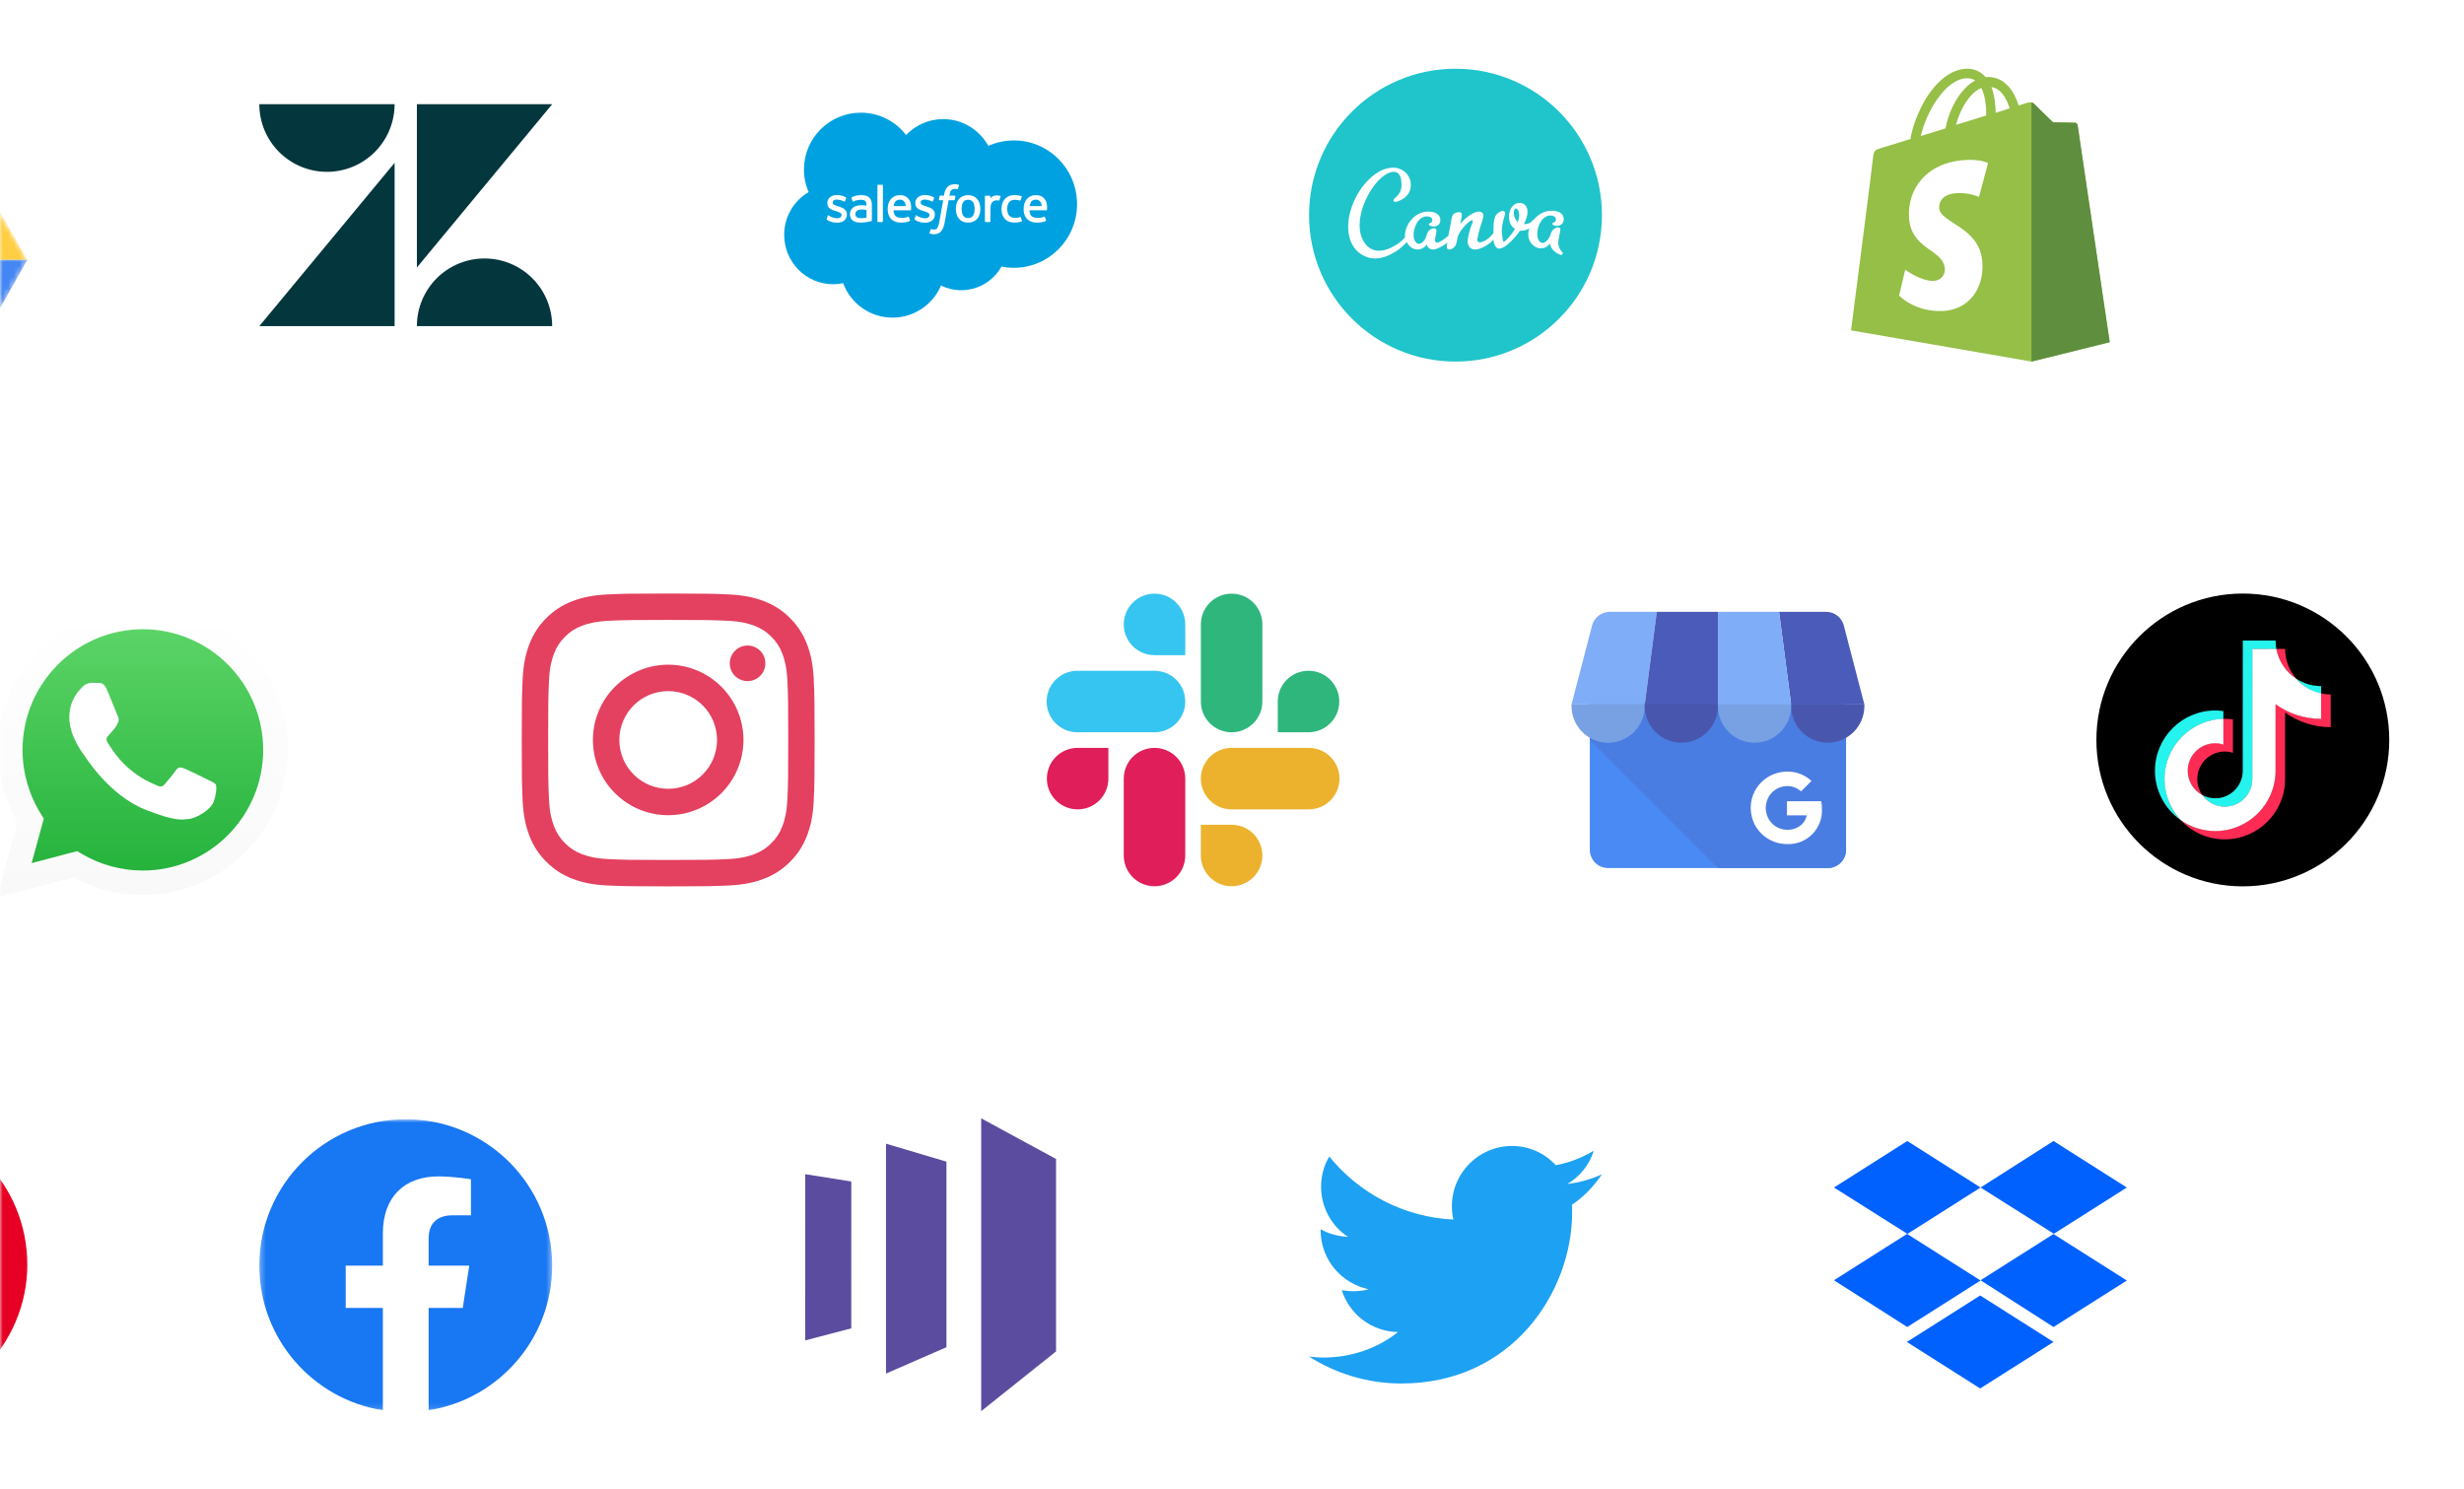 <svg width="440" height="266" viewBox="0 0 440 266" fill="none" xmlns="http://www.w3.org/2000/svg">
<mask id="mask0_3269_13953" style="mask-type:alpha" maskUnits="userSpaceOnUse" x="0" y="0" width="440" height="266">
<rect width="440" height="265.18" fill="#C4C4C4"/>
</mask>
<g mask="url(#mask0_3269_13953)">
<rect x="-60.136" y="-0.437" width="77.728" height="77.728" rx="8.477" fill="white"/>
<mask id="mask1_3269_13953" style="mask-type:alpha" maskUnits="userSpaceOnUse" x="-48" y="15" width="53" height="47">
<path d="M-12.74 15.684H-29.805L-47.421 46.387L-39.093 61.17H-3.451L4.876 46.387L-12.74 15.684ZM-30.529 46.387L-21.272 30.41L-12.015 46.387H-30.529Z" fill="white"/>
</mask>
<g mask="url(#mask1_3269_13953)">
<path d="M-39.091 46.388V61.171H-3.449L4.879 46.388H-39.091Z" fill="#4285F4"/>
<path d="M-30.694 46.672H4.391L4.877 46.388H-30.529L-30.694 46.672Z" fill="white" fill-opacity="0.2"/>
<path d="M4.393 46.672L-3.614 60.886H-38.926L-39.091 61.171H-3.449L4.879 46.388L4.393 46.672Z" fill="#1A237E" fill-opacity="0.2"/>
</g>
<mask id="mask2_3269_13953" style="mask-type:alpha" maskUnits="userSpaceOnUse" x="-48" y="15" width="53" height="47">
<path d="M-12.74 15.684H-29.805L-47.421 46.387L-39.093 61.17H-3.451L4.876 46.387L-12.74 15.684ZM-30.529 46.387L-21.272 30.41L-12.015 46.387H-30.529Z" fill="white"/>
</mask>
<g mask="url(#mask2_3269_13953)">
<path d="M-12.741 15.684H-29.806L-12.016 46.387H4.875L-12.741 15.684Z" fill="#FFCD40"/>
<path d="M-12.741 15.684H-29.806L-29.314 15.968H-12.906L4.548 46.387H4.875L-12.741 15.684Z" fill="white" fill-opacity="0.2"/>
</g>
<path d="M-12.74 15.684H-29.805L-47.421 46.387L-39.093 61.17H-3.451L4.876 46.387L-12.74 15.684ZM-30.529 46.387L-21.272 30.41L-12.015 46.387H-30.529Z" fill="url(#paint0_radial_3269_13953)"/>
<rect x="33.592" y="-0.437" width="77.728" height="77.728" rx="8.477" fill="white"/>
<path d="M70.465 29.079V58.245H46.307L70.465 29.079Z" fill="#03363D"/>
<path d="M70.465 18.61C70.465 21.813 69.192 24.886 66.927 27.151C64.662 29.416 61.589 30.689 58.386 30.689C55.182 30.689 52.11 29.416 49.845 27.151C47.58 24.886 46.307 21.813 46.307 18.61H70.465Z" fill="#03363D"/>
<path d="M74.444 47.776V18.61H98.605L74.444 47.776Z" fill="#03363D"/>
<path d="M89.082 54.786C88.941 54.779 88.803 54.825 88.695 54.915C88.587 55.005 88.517 55.133 88.5 55.272H89.624C89.616 55.136 89.555 55.009 89.453 54.917C89.351 54.827 89.218 54.779 89.082 54.786Z" fill="#03363D"/>
<path d="M86.523 46.163C83.319 46.164 80.247 47.437 77.982 49.703C75.717 51.968 74.444 55.041 74.444 58.244H98.602C98.602 56.658 98.29 55.087 97.683 53.621C97.076 52.156 96.187 50.824 95.065 49.702C93.943 48.58 92.612 47.69 91.146 47.083C89.68 46.476 88.109 46.163 86.523 46.163Z" fill="#03363D"/>
<rect x="127.32" y="-0.437" width="77.728" height="77.728" rx="8.477" fill="white"/>
<path fill-rule="evenodd" clip-rule="evenodd" d="M161.798 24.117C163.484 22.36 165.833 21.27 168.43 21.27C171.882 21.27 174.894 23.195 176.498 26.053C177.933 25.412 179.487 25.081 181.059 25.083C187.285 25.083 192.332 30.175 192.332 36.457C192.332 42.739 187.285 47.83 181.059 47.83C180.298 47.83 179.555 47.754 178.837 47.609C177.425 50.128 174.733 51.83 171.643 51.83C170.35 51.83 169.127 51.532 168.038 51C166.606 54.369 163.27 56.73 159.382 56.73C155.334 56.73 151.883 54.167 150.559 50.575C149.969 50.7 149.367 50.762 148.764 50.762C143.943 50.763 140.035 46.814 140.035 41.943C140.032 40.399 140.433 38.881 141.198 37.541C141.964 36.2 143.068 35.084 144.4 34.303C143.847 33.03 143.563 31.657 143.565 30.269C143.565 24.666 148.112 20.125 153.722 20.125C155.285 20.123 156.827 20.482 158.228 21.175C159.629 21.867 160.851 22.874 161.798 24.117Z" fill="#00A1E0"/>
<path fill-rule="evenodd" clip-rule="evenodd" d="M147.61 39.108L147.822 38.521C147.855 38.42 147.932 38.453 147.962 38.472C148.021 38.507 148.064 38.538 148.14 38.583C148.763 38.977 149.341 38.981 149.521 38.981C149.988 38.981 150.277 38.734 150.277 38.401V38.383C150.277 38.021 149.831 37.883 149.316 37.726L149.201 37.689C148.494 37.488 147.737 37.197 147.737 36.301V36.283C147.737 35.433 148.423 34.84 149.404 34.84L149.512 34.838C150.088 34.838 150.645 35.006 151.049 35.251C151.086 35.274 151.121 35.316 151.101 35.372L150.883 35.959C150.845 36.059 150.74 35.993 150.74 35.993C150.319 35.774 149.853 35.654 149.378 35.644C148.962 35.644 148.694 35.864 148.694 36.164V36.183C148.694 36.533 149.153 36.682 149.685 36.855L149.776 36.884C150.481 37.107 151.234 37.416 151.234 38.265V38.283C151.234 39.201 150.567 39.771 149.495 39.771C148.968 39.771 148.464 39.69 147.931 39.407C147.83 39.348 147.731 39.298 147.632 39.227C147.622 39.212 147.577 39.194 147.61 39.108H147.61ZM163.314 39.108L163.527 38.521C163.557 38.425 163.647 38.46 163.667 38.472C163.725 38.508 163.769 38.538 163.844 38.583C164.469 38.977 165.045 38.981 165.227 38.981C165.692 38.981 165.982 38.734 165.982 38.401V38.383C165.982 38.021 165.536 37.883 165.021 37.726L164.907 37.689C164.198 37.488 163.441 37.197 163.441 36.301V36.283C163.441 35.433 164.128 34.84 165.109 34.84L165.216 34.838C165.793 34.838 166.35 35.006 166.755 35.251C166.79 35.274 166.826 35.316 166.806 35.372C166.786 35.424 166.608 35.904 166.589 35.959C166.549 36.059 166.446 35.993 166.446 35.993C166.024 35.774 165.558 35.654 165.083 35.644C164.667 35.644 164.399 35.864 164.399 36.164V36.183C164.399 36.533 164.857 36.682 165.389 36.855L165.481 36.884C166.186 37.107 166.938 37.416 166.938 38.265V38.283C166.938 39.201 166.272 39.771 165.2 39.771C164.672 39.771 164.168 39.69 163.636 39.407C163.535 39.348 163.436 39.298 163.337 39.227C163.326 39.212 163.281 39.194 163.314 39.108ZM174.931 36.346C175.019 36.641 175.062 36.965 175.062 37.308C175.062 37.651 175.019 37.974 174.931 38.27C174.85 38.554 174.712 38.819 174.525 39.048C174.337 39.27 174.102 39.447 173.836 39.566C173.562 39.692 173.239 39.755 172.876 39.755C172.514 39.755 172.19 39.692 171.917 39.566C171.651 39.447 171.416 39.27 171.228 39.048C171.041 38.819 170.902 38.554 170.821 38.27C170.731 37.958 170.687 37.633 170.69 37.308C170.69 36.965 170.734 36.641 170.821 36.346C170.909 36.049 171.046 35.787 171.227 35.568C171.416 35.345 171.651 35.166 171.917 35.045C172.191 34.917 172.513 34.853 172.876 34.853C173.24 34.853 173.562 34.917 173.836 35.045C174.11 35.173 174.342 35.349 174.525 35.568C174.707 35.787 174.844 36.049 174.931 36.346ZM174.036 37.308C174.036 36.789 173.94 36.382 173.749 36.096C173.56 35.812 173.274 35.675 172.876 35.675C172.478 35.675 172.195 35.812 172.008 36.096C171.821 36.382 171.726 36.789 171.726 37.308C171.726 37.826 171.821 38.237 172.009 38.525C172.195 38.812 172.478 38.951 172.876 38.951C173.274 38.951 173.56 38.812 173.749 38.525C173.939 38.237 174.036 37.826 174.036 37.308ZM182.285 38.812L182.505 39.42C182.533 39.494 182.469 39.527 182.469 39.527C182.13 39.658 181.659 39.752 181.201 39.752C180.424 39.752 179.829 39.529 179.432 39.087C179.038 38.647 178.836 38.048 178.836 37.305C178.836 36.961 178.886 36.636 178.983 36.341C179.08 36.044 179.226 35.782 179.418 35.563C179.618 35.339 179.864 35.16 180.14 35.04C180.426 34.913 180.762 34.849 181.137 34.849C181.391 34.849 181.616 34.864 181.809 34.893C182.016 34.925 182.291 34.999 182.407 35.044C182.428 35.052 182.487 35.081 182.463 35.15C182.378 35.389 182.321 35.544 182.242 35.762C182.208 35.854 182.138 35.823 182.138 35.823C181.844 35.731 181.561 35.688 181.192 35.688C180.749 35.688 180.416 35.836 180.199 36.125C179.979 36.416 179.856 36.797 179.854 37.305C179.853 37.861 179.992 38.274 180.239 38.529C180.486 38.783 180.83 38.912 181.264 38.912C181.439 38.912 181.605 38.901 181.754 38.877C181.902 38.854 182.04 38.808 182.171 38.757C182.171 38.757 182.255 38.725 182.285 38.812ZM186.867 36.177C187.062 36.86 186.96 37.45 186.956 37.483C186.949 37.56 186.869 37.562 186.869 37.562L183.838 37.559C183.857 38.02 183.967 38.346 184.19 38.567C184.409 38.784 184.757 38.923 185.228 38.923C185.947 38.925 186.255 38.78 186.472 38.7C186.472 38.7 186.555 38.67 186.587 38.752L186.784 39.308C186.824 39.401 186.792 39.434 186.758 39.452C186.569 39.557 186.108 39.753 185.232 39.755C184.807 39.757 184.437 39.696 184.132 39.578C183.842 39.47 183.581 39.297 183.37 39.073C183.167 38.852 183.017 38.589 182.93 38.302C182.836 37.988 182.79 37.662 182.793 37.334C182.793 36.991 182.837 36.665 182.926 36.367C183.014 36.067 183.152 35.802 183.336 35.58C183.526 35.353 183.765 35.171 184.034 35.048C184.312 34.917 184.656 34.853 185.035 34.853C185.359 34.853 185.656 34.922 185.902 35.029C186.092 35.11 186.283 35.257 186.479 35.468C186.602 35.6 186.79 35.891 186.867 36.177ZM183.852 36.81H186.014C185.992 36.533 185.938 36.283 185.813 36.096C185.623 35.812 185.361 35.656 184.964 35.656C184.566 35.656 184.283 35.812 184.096 36.096C183.974 36.283 183.895 36.522 183.852 36.81H183.852ZM162.59 36.177C162.784 36.86 162.684 37.45 162.681 37.483C162.673 37.56 162.593 37.562 162.593 37.562L159.561 37.559C159.581 38.02 159.69 38.346 159.914 38.567C160.133 38.784 160.48 38.923 160.951 38.923C161.671 38.925 161.979 38.78 162.196 38.7C162.196 38.7 162.279 38.67 162.31 38.752L162.508 39.308C162.548 39.401 162.516 39.434 162.483 39.452C162.292 39.557 161.831 39.753 160.956 39.755C160.53 39.757 160.16 39.696 159.856 39.578C159.566 39.47 159.305 39.297 159.093 39.073C158.891 38.852 158.741 38.589 158.654 38.302C158.56 37.988 158.513 37.662 158.516 37.334C158.516 36.991 158.561 36.665 158.649 36.367C158.731 36.08 158.871 35.812 159.06 35.58C159.25 35.353 159.488 35.171 159.757 35.048C160.036 34.917 160.381 34.853 160.758 34.853C161.057 34.852 161.352 34.912 161.627 35.029C161.816 35.11 162.007 35.257 162.203 35.468C162.326 35.6 162.514 35.891 162.59 36.177ZM159.575 36.81H161.738C161.715 36.533 161.661 36.283 161.537 36.096C161.348 35.812 161.085 35.656 160.687 35.656C160.289 35.656 160.006 35.812 159.82 36.096C159.697 36.283 159.618 36.522 159.574 36.81H159.575ZM154.229 36.666C154.229 36.666 154.468 36.687 154.729 36.725V36.597C154.729 36.192 154.645 36.002 154.48 35.874C154.311 35.745 154.058 35.678 153.731 35.678C153.731 35.678 152.993 35.669 152.409 35.986C152.383 36.002 152.36 36.011 152.36 36.011C152.36 36.011 152.287 36.037 152.261 35.962L152.046 35.385C152.013 35.302 152.073 35.264 152.073 35.264C152.346 35.052 153.007 34.923 153.007 34.923C153.276 34.876 153.547 34.851 153.82 34.848C154.425 34.848 154.893 34.989 155.212 35.267C155.531 35.547 155.694 35.998 155.694 36.605L155.695 39.378C155.695 39.378 155.702 39.458 155.626 39.476C155.626 39.476 155.514 39.507 155.414 39.531C155.313 39.554 154.948 39.629 154.65 39.679C154.345 39.73 154.037 39.755 153.729 39.755C153.434 39.755 153.164 39.728 152.926 39.674C152.705 39.627 152.495 39.536 152.309 39.406C152.14 39.283 152.005 39.12 151.915 38.932C151.821 38.742 151.775 38.509 151.775 38.24C151.775 37.976 151.83 37.741 151.937 37.541C152.045 37.342 152.192 37.173 152.377 37.041C152.569 36.906 152.783 36.807 153.009 36.748C153.246 36.685 153.497 36.652 153.756 36.652C153.947 36.652 154.106 36.656 154.229 36.666ZM153.023 38.796C153.021 38.795 153.295 39.01 153.912 38.972C154.345 38.946 154.73 38.864 154.73 38.864V37.485C154.73 37.485 154.342 37.422 153.907 37.416C153.29 37.408 153.027 37.635 153.028 37.635C152.846 37.764 152.758 37.956 152.758 38.221C152.758 38.391 152.788 38.523 152.849 38.616C152.888 38.677 152.904 38.7 153.023 38.796ZM178.678 35.104C178.65 35.187 178.503 35.602 178.45 35.74C178.43 35.792 178.398 35.828 178.339 35.822C178.339 35.822 178.165 35.782 178.006 35.782C177.897 35.782 177.741 35.796 177.6 35.839C177.459 35.883 177.331 35.96 177.226 36.064C177.115 36.171 177.025 36.322 176.96 36.51C176.894 36.7 176.86 37.002 176.86 37.305V39.563C176.86 39.575 176.857 39.587 176.853 39.599C176.848 39.61 176.841 39.62 176.833 39.628C176.824 39.637 176.814 39.644 176.803 39.648C176.792 39.653 176.78 39.656 176.768 39.656H175.972C175.96 39.656 175.948 39.653 175.937 39.649C175.926 39.644 175.915 39.638 175.907 39.629C175.898 39.621 175.891 39.611 175.886 39.599C175.881 39.588 175.879 39.576 175.879 39.564V35.043C175.879 34.992 175.916 34.951 175.967 34.951H176.743C176.794 34.951 176.831 34.992 176.831 35.043V35.412C176.947 35.257 177.155 35.119 177.343 35.035C177.532 34.949 177.743 34.886 178.125 34.909C178.323 34.921 178.581 34.975 178.633 34.995C178.643 34.999 178.653 35.005 178.66 35.013C178.668 35.021 178.674 35.03 178.679 35.04C178.683 35.05 178.685 35.061 178.685 35.072C178.685 35.083 178.683 35.094 178.678 35.104ZM171.203 33.009C171.224 33.017 171.282 33.045 171.259 33.114L171.026 33.751C171.007 33.799 170.994 33.827 170.895 33.797C170.764 33.756 170.628 33.735 170.491 33.734C170.371 33.734 170.262 33.75 170.166 33.782C170.07 33.813 169.983 33.867 169.912 33.939C169.818 34.03 169.745 34.14 169.699 34.262C169.588 34.583 169.545 34.924 169.539 34.946H170.508C170.59 34.946 170.615 34.984 170.607 35.044L170.494 35.674C170.476 35.766 170.393 35.762 170.393 35.762H169.394L168.712 39.626C168.653 39.973 168.564 40.313 168.445 40.644C168.338 40.924 168.228 41.128 168.051 41.323C167.899 41.498 167.707 41.632 167.491 41.713C167.281 41.791 167.026 41.83 166.747 41.83C166.615 41.83 166.472 41.827 166.303 41.787C166.209 41.766 166.116 41.739 166.025 41.706C165.988 41.693 165.958 41.645 165.98 41.585C166 41.525 166.18 41.033 166.204 40.969C166.235 40.891 166.314 40.921 166.314 40.921C166.368 40.944 166.405 40.958 166.477 40.973C166.549 40.987 166.647 41 166.72 41C166.853 41 166.973 40.983 167.077 40.948C167.203 40.907 167.277 40.834 167.354 40.735C167.434 40.632 167.499 40.492 167.566 40.303C167.633 40.113 167.694 39.861 167.747 39.556L168.427 35.763H167.757C167.677 35.763 167.65 35.725 167.659 35.664L167.771 35.034C167.789 34.943 167.874 34.946 167.874 34.946H168.561L168.598 34.741C168.701 34.133 168.905 33.67 169.207 33.366C169.511 33.06 169.943 32.906 170.491 32.906C170.647 32.906 170.786 32.916 170.903 32.937C171.018 32.959 171.106 32.979 171.203 33.009ZM157.661 39.563C157.661 39.615 157.626 39.656 157.574 39.656H156.771C156.719 39.656 156.684 39.614 156.684 39.564V33.093C156.684 33.044 156.72 33.002 156.77 33.002H157.574C157.626 33.002 157.661 33.044 157.661 33.094V39.563Z" fill="white"/>
<rect x="221.048" y="-0.437" width="77.728" height="77.728" rx="8.477" fill="white"/>
<g clip-path="url(#clip0_3269_13953)">
<path d="M259.911 64.576C274.353 64.576 286.06 52.869 286.06 38.427C286.06 23.986 274.353 12.279 259.911 12.279C245.47 12.279 233.763 23.986 233.763 38.427C233.763 52.869 245.47 64.576 259.911 64.576Z" fill="#20C4CB"/>
<path d="M266.688 42.803C265.621 43.977 264.127 44.564 263.433 44.564C262.633 44.564 262.206 44.084 262.099 43.337C262.046 43.07 262.099 42.75 262.153 42.483C262.419 40.829 263.006 39.761 263.006 39.495C263.006 39.388 262.953 39.334 262.9 39.334C262.366 39.334 260.552 41.202 260.285 42.43L260.071 43.444C259.911 44.137 259.271 44.564 258.791 44.564C258.577 44.564 258.417 44.458 258.364 44.191V43.87L258.47 43.337C257.51 44.084 256.443 44.564 255.962 44.564C255.269 44.564 254.895 44.191 254.788 43.657C254.361 44.244 253.774 44.564 253.134 44.564C252.333 44.564 251.586 44.031 251.213 43.23C250.679 43.817 250.039 44.404 249.292 44.884C248.171 45.578 246.944 46.165 245.503 46.165C244.169 46.165 242.995 45.471 242.408 44.884C241.447 44.031 240.967 42.697 240.807 41.523C240.326 37.787 242.621 32.824 246.197 30.689C246.997 30.209 247.904 29.942 248.758 29.942C250.466 29.942 251.746 31.17 251.907 32.611C252.067 33.945 251.533 35.065 250.092 35.759C249.345 36.133 248.972 36.133 248.865 35.919C248.811 35.812 248.811 35.599 248.972 35.492C250.359 34.372 250.359 33.411 250.199 32.077C250.092 31.223 249.559 30.689 248.918 30.689C246.143 30.689 242.301 36.72 242.835 41.096C243.048 42.803 244.115 44.778 246.25 44.778C246.944 44.778 247.744 44.564 248.384 44.244C249.559 43.657 250.252 43.177 250.893 42.376C250.733 40.348 252.494 37.787 255.055 37.787C256.176 37.787 257.083 38.214 257.19 39.121C257.35 40.242 256.389 40.455 256.016 40.455C255.695 40.455 255.215 40.348 255.162 40.082C255.108 39.761 255.856 39.922 255.749 39.228C255.695 38.801 255.215 38.641 254.788 38.641C253.187 38.641 252.28 40.882 252.44 42.27C252.494 42.91 252.867 43.55 253.401 43.55C253.881 43.55 254.575 42.857 254.788 41.896C254.948 41.202 255.589 40.775 256.069 40.775C256.336 40.775 256.496 40.882 256.496 41.149V41.469C256.443 41.736 256.229 42.75 256.229 42.91C256.229 43.07 256.336 43.337 256.656 43.337C256.923 43.337 257.777 42.857 258.63 42.109C258.897 40.775 259.217 39.121 259.217 39.014C259.324 38.481 259.538 37.894 260.605 37.894C260.818 37.894 260.978 38 261.032 38.267V38.587L260.765 40.028C261.726 38.748 263.22 37.787 264.127 37.787C264.501 37.787 264.821 38 264.874 38.374C264.927 38.587 264.821 38.961 264.714 39.388C264.394 40.242 264.02 41.576 263.807 42.697C263.753 42.963 263.86 43.283 264.287 43.283C264.661 43.283 265.781 42.857 266.688 41.629V41.096C266.688 40.135 266.742 39.388 266.955 38.801C267.115 38.214 267.863 37.68 268.343 37.68C268.61 37.68 268.77 37.84 268.77 38.107C268.77 38.214 268.77 38.321 268.716 38.427C268.396 39.441 268.183 40.348 268.183 41.256C268.183 41.789 268.289 42.59 268.396 43.017C268.396 43.123 268.45 43.177 268.556 43.177C268.716 43.177 269.784 42.163 270.531 40.882C269.837 40.455 269.463 39.655 269.463 38.694C269.463 37.093 270.424 36.239 271.385 36.239C272.132 36.239 272.772 36.773 272.772 37.84C272.772 38.534 272.505 39.281 272.132 40.028H272.345C272.932 40.028 273.359 39.761 273.626 39.441C273.733 39.334 273.839 39.228 273.946 39.174C274.693 38.267 275.814 37.627 277.095 37.627C278.215 37.627 279.122 38.054 279.229 38.961C279.389 40.082 278.375 40.348 278.055 40.348C277.735 40.348 277.201 40.242 277.201 39.975C277.148 39.708 277.895 39.815 277.842 39.121C277.788 38.694 277.308 38.481 276.881 38.481C275.387 38.481 274.373 40.455 274.533 42.109C274.586 42.75 274.907 43.39 275.494 43.39C275.974 43.39 276.668 42.697 276.934 41.736C277.095 41.096 277.735 40.615 278.215 40.615C278.429 40.615 278.642 40.722 278.642 40.989C278.642 41.149 278.589 41.416 278.375 42.483C278.269 42.91 278.269 43.337 278.269 43.604C278.375 44.244 278.642 44.671 278.909 44.938C279.016 45.044 279.069 45.151 279.069 45.205C279.069 45.365 278.962 45.525 278.749 45.525C278.695 45.525 278.589 45.525 278.535 45.471C277.361 44.991 276.881 44.191 276.774 43.497C276.347 44.084 275.76 44.351 275.12 44.351C274.106 44.351 273.092 43.444 272.932 42.27C272.879 41.789 272.932 41.256 273.092 40.775C272.665 41.042 272.238 41.202 271.811 41.202H271.438C270.424 42.643 269.357 43.657 268.556 44.137C268.236 44.297 267.916 44.404 267.702 44.404C267.542 44.404 267.329 44.351 267.222 44.191C266.902 43.977 266.742 43.444 266.688 42.803ZM270.317 38C270.317 38.641 270.637 39.281 271.011 39.708C271.171 39.281 271.278 38.854 271.278 38.427C271.278 37.627 270.958 37.253 270.744 37.253C270.424 37.253 270.317 37.68 270.317 38Z" fill="white"/>
</g>
<rect x="314.775" y="-0.437" width="77.728" height="77.728" rx="8.477" fill="white"/>
<path d="M370.977 22.333C370.939 22.07 370.713 21.919 370.525 21.919C370.337 21.919 366.609 21.844 366.609 21.844C366.609 21.844 363.484 18.832 363.183 18.493C362.882 18.192 362.28 18.267 362.054 18.343C362.054 18.343 361.451 18.531 360.472 18.832C360.322 18.305 360.058 17.665 359.719 16.987C358.628 14.879 356.971 13.749 355.013 13.749C354.863 13.749 354.75 13.749 354.599 13.787C354.524 13.712 354.486 13.636 354.411 13.599C353.545 12.695 352.453 12.243 351.135 12.281C348.613 12.356 346.09 14.201 344.02 17.439C342.589 19.736 341.497 22.597 341.158 24.818C338.259 25.722 336.226 26.362 336.151 26.362C334.683 26.814 334.645 26.851 334.457 28.244C334.381 29.299 330.541 59.004 330.541 59.004L362.769 64.576L376.737 61.112C376.699 61.112 371.014 22.597 370.977 22.333ZM358.854 19.359C358.101 19.585 357.272 19.849 356.369 20.15C356.369 18.87 356.18 17.062 355.616 15.556C357.536 15.858 358.477 18.041 358.854 19.359ZM354.674 20.639C352.98 21.166 351.135 21.731 349.291 22.296C349.818 20.3 350.797 18.343 352.001 17.025C352.453 16.535 353.093 16.008 353.809 15.707C354.562 17.175 354.712 19.246 354.674 20.639ZM351.211 13.975C351.813 13.975 352.303 14.088 352.717 14.389C352.039 14.728 351.361 15.255 350.759 15.933C349.14 17.665 347.898 20.338 347.408 22.936C345.865 23.425 344.359 23.877 343.003 24.291C343.907 20.187 347.333 14.088 351.211 13.975Z" fill="#95BF47"/>
<path d="M370.523 21.919C370.335 21.919 366.608 21.844 366.608 21.844C366.608 21.844 363.483 18.832 363.181 18.493C363.069 18.38 362.918 18.305 362.767 18.305V64.576L376.735 61.112C376.735 61.112 371.05 22.597 371.013 22.333C370.937 22.07 370.711 21.919 370.523 21.919Z" fill="#5E8E3E"/>
<path d="M355.012 29.11L353.393 35.172C353.393 35.172 351.586 34.343 349.44 34.494C346.278 34.682 346.278 36.677 346.278 37.167C346.466 39.878 353.582 40.48 353.996 46.843C354.297 51.85 351.36 55.276 347.068 55.54C341.948 55.803 339.124 52.791 339.124 52.791L340.216 48.16C340.216 48.16 343.077 50.306 345.336 50.156C346.805 50.081 347.369 48.838 347.294 48.01C347.068 44.471 341.27 44.697 340.894 38.861C340.593 33.967 343.793 29.035 350.871 28.583C353.619 28.395 355.012 29.11 355.012 29.11Z" fill="white"/>
<rect x="-13.272" y="93.291" width="77.728" height="77.728" rx="8.477" fill="white"/>
<g clip-path="url(#clip1_3269_13953)" filter="url(#filter0_d_3269_13953)">
<path d="M-0.557 158.304L3.111 144.88C0.844 140.941 -0.346 136.471 -0.339 131.923C-0.339 117.629 11.262 106.009 25.511 106.009C28.907 106.01 32.269 106.681 35.406 107.984C38.543 109.288 41.393 111.198 43.793 113.606C46.194 116.014 48.098 118.873 49.397 122.019C50.695 125.165 51.363 128.537 51.362 131.942C51.356 146.235 39.759 157.855 25.511 157.855H25.496C21.181 157.855 16.934 156.77 13.144 154.701L-0.557 158.304ZM13.782 150.009L14.567 150.476C17.878 152.442 21.655 153.479 25.503 153.479H25.511C37.354 153.479 46.992 143.815 46.997 131.939C46.999 126.225 44.737 120.744 40.71 116.702C36.682 112.659 31.218 110.387 25.52 110.384C13.668 110.384 4.03 120.046 4.025 131.922C4.019 135.977 5.158 139.951 7.31 143.384L7.822 144.199L5.65 152.154L13.782 150.009Z" fill="white"/>
<path d="M0.343 157.403L3.883 144.439C1.694 140.634 0.545 136.317 0.551 131.923C0.557 118.127 11.752 106.908 25.508 106.908C28.786 106.908 32.032 107.556 35.061 108.815C38.089 110.073 40.841 111.918 43.158 114.243C45.476 116.569 47.314 119.329 48.567 122.367C49.82 125.405 50.465 128.661 50.463 131.948C50.463 145.744 39.262 156.966 25.508 156.966H25.496C21.331 156.966 17.231 155.92 13.572 153.923L0.343 157.403Z" fill="url(#paint1_linear_3269_13953)"/>
<path d="M-0.557 158.304L3.111 144.88C0.844 140.941 -0.346 136.471 -0.339 131.923C-0.339 117.629 11.262 106.009 25.511 106.009C28.907 106.01 32.269 106.681 35.406 107.984C38.543 109.288 41.393 111.198 43.793 113.606C46.194 116.014 48.098 118.873 49.397 122.019C50.695 125.165 51.363 128.537 51.362 131.942C51.356 146.235 39.759 157.855 25.511 157.855H25.496C21.181 157.855 16.934 156.77 13.144 154.701L-0.557 158.304ZM13.782 150.009L14.567 150.476C17.878 152.442 21.655 153.479 25.503 153.479H25.511C37.354 153.479 46.992 143.815 46.997 131.939C46.999 126.225 44.737 120.744 40.71 116.702C36.682 112.659 31.218 110.387 25.52 110.384C13.668 110.384 4.03 120.046 4.025 131.922C4.019 135.977 5.158 139.951 7.31 143.384L7.822 144.199L5.65 152.154L13.782 150.009Z" fill="url(#paint2_linear_3269_13953)"/>
<path fill-rule="evenodd" clip-rule="evenodd" d="M19.052 121.087C18.568 120.008 18.06 119.987 17.599 119.969C17.227 119.952 16.791 119.954 16.36 119.954C16.032 119.962 15.711 120.039 15.414 120.178C15.118 120.318 14.854 120.517 14.638 120.764C14.046 121.413 12.376 122.979 12.376 126.166C12.376 129.353 14.691 132.433 15.014 132.865C15.336 133.298 19.482 140.045 26.045 142.642C31.498 144.8 32.614 144.371 33.796 144.258C34.979 144.145 37.617 142.69 38.155 141.178C38.693 139.665 38.694 138.37 38.527 138.099C38.36 137.828 37.936 137.666 37.288 137.343C36.639 137.02 33.467 135.452 32.875 135.237C32.284 135.022 31.852 134.912 31.421 135.561C30.991 136.21 29.753 137.666 29.376 138.099C29 138.532 28.623 138.586 27.977 138.262C27.331 137.937 25.25 137.254 22.782 135.048C20.863 133.33 19.566 131.211 19.188 130.562C18.81 129.913 19.148 129.568 19.472 129.241C19.762 128.95 20.118 128.484 20.441 128.106C20.765 127.728 20.871 127.457 21.086 127.026C21.3 126.595 21.193 126.215 21.032 125.891C20.871 125.567 19.625 122.367 19.052 121.087Z" fill="white"/>
</g>
<rect x="80.456" y="93.291" width="77.728" height="77.728" rx="8.477" fill="white"/>
<path fill-rule="evenodd" clip-rule="evenodd" d="M119.32 106.007C112.217 106.007 111.328 106.036 108.539 106.164C105.756 106.292 103.854 106.733 102.191 107.38C100.446 108.036 98.866 109.065 97.56 110.395C96.23 111.702 95.201 113.282 94.544 115.027C93.897 116.69 93.454 118.592 93.328 121.376C93.202 124.164 93.171 125.052 93.171 132.155C93.171 139.259 93.2 140.147 93.328 142.936C93.456 145.719 93.897 147.621 94.544 149.284C95.201 151.029 96.23 152.609 97.56 153.915C99.012 155.368 100.472 156.263 102.191 156.931C103.854 157.578 105.756 158.021 108.539 158.147C111.328 158.273 112.217 158.304 119.32 158.304C126.422 158.304 127.311 158.275 130.1 158.147C132.884 158.019 134.785 157.578 136.448 156.931C138.193 156.275 139.774 155.245 141.08 153.915C142.532 152.463 143.427 151.003 144.095 149.284C144.742 147.621 145.185 145.719 145.311 142.936C145.438 140.147 145.468 139.258 145.468 132.155C145.468 125.053 145.439 124.164 145.311 121.375C145.184 118.592 144.742 116.69 144.095 115.027C143.439 113.282 142.41 111.702 141.08 110.395C139.773 109.066 138.193 108.036 136.448 107.38C134.785 106.733 132.884 106.29 130.099 106.164C127.311 106.037 126.423 106.007 119.32 106.007ZM119.32 110.718C126.301 110.718 127.129 110.746 129.887 110.87C132.436 110.987 133.821 111.412 134.742 111.771C135.962 112.245 136.833 112.813 137.749 113.726C138.664 114.642 139.23 115.513 139.704 116.734C140.063 117.655 140.488 119.039 140.605 121.588C140.73 124.346 140.757 125.174 140.757 132.155C140.757 139.137 140.73 139.965 140.605 142.722C140.488 145.272 140.063 146.656 139.704 147.577C139.285 148.713 138.617 149.741 137.749 150.584C136.833 151.5 135.962 152.066 134.742 152.54C133.821 152.898 132.436 153.324 129.887 153.44C127.129 153.565 126.303 153.593 119.32 153.593C112.337 153.593 111.51 153.565 108.753 153.44C106.203 153.324 104.819 152.898 103.898 152.54C102.762 152.121 101.734 151.453 100.891 150.584C100.023 149.741 99.354 148.713 98.935 147.577C98.577 146.656 98.151 145.272 98.035 142.722C97.91 139.965 97.882 139.137 97.882 132.155C97.882 125.174 97.91 124.346 98.035 121.588C98.151 119.039 98.577 117.655 98.935 116.734C99.409 115.513 99.977 114.642 100.891 113.726C101.806 112.811 102.678 112.245 103.898 111.771C104.819 111.412 106.203 110.987 108.753 110.87C111.51 110.746 112.338 110.718 119.32 110.718Z" fill="#E4405F"/>
<path fill-rule="evenodd" clip-rule="evenodd" d="M119.32 140.88C118.174 140.88 117.039 140.655 115.981 140.216C114.922 139.778 113.96 139.135 113.15 138.325C112.34 137.515 111.697 136.553 111.259 135.494C110.821 134.436 110.595 133.301 110.595 132.155C110.595 131.01 110.821 129.875 111.259 128.817C111.697 127.758 112.34 126.796 113.15 125.986C113.96 125.176 114.922 124.533 115.981 124.095C117.039 123.656 118.174 123.431 119.32 123.431C121.634 123.431 123.853 124.35 125.489 125.986C127.125 127.622 128.045 129.841 128.045 132.155C128.045 134.469 127.125 136.689 125.489 138.325C123.853 139.961 121.634 140.88 119.32 140.88ZM119.32 118.715C115.755 118.715 112.337 120.131 109.816 122.652C107.295 125.172 105.879 128.591 105.879 132.155C105.879 135.72 107.295 139.139 109.816 141.659C112.337 144.18 115.755 145.596 119.32 145.596C122.884 145.596 126.303 144.18 128.824 141.659C131.344 139.139 132.76 135.72 132.76 132.155C132.76 128.591 131.344 125.172 128.824 122.652C126.303 120.131 122.884 118.715 119.32 118.715ZM136.671 118.471C136.671 119.314 136.336 120.122 135.74 120.718C135.144 121.313 134.336 121.648 133.494 121.648C132.651 121.648 131.843 121.313 131.247 120.718C130.651 120.122 130.317 119.314 130.317 118.471C130.317 117.628 130.651 116.82 131.247 116.224C131.843 115.629 132.651 115.294 133.494 115.294C134.336 115.294 135.144 115.629 135.74 116.224C136.336 116.82 136.671 117.628 136.671 118.471Z" fill="#E4405F"/>
<rect x="174.184" y="93.291" width="77.728" height="77.728" rx="8.477" fill="white"/>
<path d="M197.925 139.062C197.925 142.099 195.47 144.554 192.433 144.554C189.396 144.554 186.941 142.099 186.941 139.062C186.941 136.025 189.396 133.57 192.433 133.57H197.925V139.062Z" fill="#E01E5A"/>
<path d="M200.67 139.062C200.67 136.025 203.124 133.57 206.162 133.57C209.199 133.57 211.654 136.025 211.654 139.062V152.792C211.654 155.829 209.199 158.284 206.162 158.284C203.124 158.284 200.67 155.829 200.67 152.792V139.062Z" fill="#E01E5A"/>
<path d="M206.162 117.011C203.124 117.011 200.67 114.556 200.67 111.519C200.67 108.482 203.124 106.027 206.162 106.027C209.199 106.027 211.654 108.482 211.654 111.519V117.011H206.162Z" fill="#36C5F0"/>
<path d="M206.162 119.799C209.199 119.799 211.654 122.254 211.654 125.291C211.654 128.328 209.199 130.783 206.162 130.783H192.391C189.354 130.783 186.899 128.328 186.899 125.291C186.899 122.254 189.354 119.799 192.391 119.799H206.162Z" fill="#36C5F0"/>
<path d="M228.172 125.291C228.172 122.254 230.627 119.799 233.664 119.799C236.702 119.799 239.156 122.254 239.156 125.291C239.156 128.328 236.702 130.783 233.664 130.783H228.172V125.291Z" fill="#2EB67D"/>
<path d="M225.425 125.291C225.425 128.328 222.97 130.783 219.933 130.783C216.895 130.783 214.441 128.328 214.441 125.291V111.519C214.441 108.482 216.895 106.027 219.933 106.027C222.97 106.027 225.425 108.482 225.425 111.519V125.291Z" fill="#2EB67D"/>
<path d="M219.933 147.3C222.97 147.3 225.425 149.755 225.425 152.792C225.425 155.829 222.97 158.284 219.933 158.284C216.895 158.284 214.441 155.829 214.441 152.792V147.3H219.933Z" fill="#ECB22E"/>
<path d="M219.933 144.554C216.895 144.554 214.441 142.099 214.441 139.062C214.441 136.025 216.895 133.57 219.933 133.57H233.704C236.741 133.57 239.196 136.025 239.196 139.062C239.196 142.099 236.741 144.554 233.704 144.554H219.933Z" fill="#ECB22E"/>
<rect x="267.911" y="93.291" width="77.728" height="77.728" rx="8.477" fill="white"/>
<path fill-rule="evenodd" clip-rule="evenodd" d="M326.387 155.035H287.164C286.297 155.035 285.466 154.691 284.853 154.078C284.24 153.465 283.895 152.634 283.895 151.767V125.618H329.655V151.767C329.655 152.634 329.311 153.465 328.698 154.078C328.085 154.691 327.254 155.035 326.387 155.035Z" fill="#4A8AF4"/>
<path fill-rule="evenodd" clip-rule="evenodd" d="M326.387 155.035H306.775L283.895 132.155V125.618H329.655V151.767C329.655 152.634 329.311 153.465 328.698 154.078C328.085 154.691 327.254 155.035 326.387 155.035Z" fill="#4A7DE2"/>
<path fill-rule="evenodd" clip-rule="evenodd" d="M295.858 109.275H287.393C286.697 109.289 286.023 109.525 285.471 109.948C284.918 110.372 284.515 110.96 284.32 111.629L280.627 125.814H293.701L295.858 109.275Z" fill="#80ADF7"/>
<path fill-rule="evenodd" clip-rule="evenodd" d="M306.775 109.275H295.858L293.701 125.847H306.775V109.275Z" fill="#4A5BB9"/>
<path fill-rule="evenodd" clip-rule="evenodd" d="M293.701 125.814V126.109C293.701 127.842 293.012 129.505 291.786 130.731C290.56 131.957 288.898 132.646 287.164 132.646C285.43 132.646 283.767 131.957 282.541 130.731C281.315 129.505 280.627 127.842 280.627 126.109V125.814H293.701Z" fill="#78A1E4"/>
<path fill-rule="evenodd" clip-rule="evenodd" d="M306.775 125.814V126.109C306.775 127.842 306.086 129.505 304.861 130.731C303.635 131.957 301.972 132.646 300.238 132.646C298.504 132.646 296.842 131.957 295.616 130.731C294.39 129.505 293.701 127.842 293.701 126.109V125.814H306.775Z" fill="#4857AD"/>
<path d="M325.341 144.413C325.392 145.251 325.267 146.09 324.972 146.876C324.678 147.662 324.222 148.377 323.633 148.975C323.044 149.573 322.336 150.041 321.555 150.347C320.773 150.654 319.936 150.792 319.098 150.754C317.903 150.75 316.732 150.419 315.712 149.797C314.692 149.175 313.862 148.285 313.313 147.224C312.867 146.307 312.633 145.302 312.626 144.282C312.627 143.272 312.862 142.277 313.313 141.373C313.86 140.301 314.693 139.401 315.72 138.773C316.747 138.144 317.927 137.811 319.131 137.81C320.742 137.778 322.302 138.376 323.478 139.477L321.615 141.34C320.937 140.721 320.049 140.383 319.131 140.393C318.32 140.397 317.532 140.659 316.879 141.141C316.227 141.623 315.745 142.299 315.503 143.073C315.371 143.462 315.305 143.871 315.306 144.282C315.305 144.704 315.371 145.123 315.503 145.524C315.745 146.298 316.227 146.974 316.879 147.456C317.532 147.938 318.32 148.2 319.131 148.204C319.907 148.229 320.672 148.012 321.321 147.583C321.658 147.36 321.948 147.071 322.172 146.735C322.397 146.398 322.552 146.02 322.628 145.622H319.098V143.105H325.21C325.304 143.535 325.348 143.973 325.341 144.413Z" fill="white"/>
<path fill-rule="evenodd" clip-rule="evenodd" d="M317.692 109.275H326.157C326.853 109.289 327.527 109.525 328.079 109.948C328.632 110.372 329.035 110.96 329.23 111.629L332.923 125.814H319.849L317.692 109.275Z" fill="#4A5BB9"/>
<path fill-rule="evenodd" clip-rule="evenodd" d="M306.775 109.275H317.692L319.849 125.847H306.775V109.275Z" fill="#80ADF7"/>
<path fill-rule="evenodd" clip-rule="evenodd" d="M319.85 125.814V126.109C319.85 127.842 320.538 129.505 321.764 130.731C322.99 131.957 324.653 132.646 326.387 132.646C328.121 132.646 329.783 131.957 331.009 130.731C332.235 129.505 332.924 127.842 332.924 126.109V125.814H319.85Z" fill="#4857AD"/>
<path fill-rule="evenodd" clip-rule="evenodd" d="M306.775 125.814V126.109C306.775 127.842 307.464 129.505 308.69 130.731C309.916 131.957 311.579 132.646 313.312 132.646C315.046 132.646 316.709 131.957 317.935 130.731C319.161 129.505 319.849 127.842 319.849 126.109V125.814H306.775Z" fill="#78A1E4"/>
<rect x="361.639" y="93.291" width="77.728" height="77.728" rx="8.477" fill="white"/>
<path d="M400.503 158.304C414.944 158.304 426.652 146.597 426.652 132.155C426.652 117.714 414.944 106.007 400.503 106.007C386.062 106.007 374.354 117.714 374.354 132.155C374.354 146.597 386.062 158.304 400.503 158.304Z" fill="black"/>
<path d="M397.032 128.416V126.996C396.557 126.932 396.074 126.891 395.581 126.891C389.644 126.891 384.814 131.721 384.814 137.658C384.814 141.3 386.634 144.524 389.411 146.473C387.619 144.55 386.555 141.972 386.555 139.142C386.555 133.29 391.213 128.551 397.032 128.415V128.416Z" fill="#25F4EE"/>
<path d="M397.286 144.091C399.935 144.091 402.127 141.954 402.226 139.329L402.248 115.918L406.494 115.92L406.487 115.885C406.398 115.403 406.349 114.908 406.349 114.4H400.5L400.49 137.844C400.392 140.47 398.231 142.576 395.582 142.576C394.758 142.576 393.984 142.371 393.301 142.012C394.194 143.25 395.647 144.091 397.287 144.091H397.286Z" fill="#25F4EE"/>
<path d="M414.488 123.911V122.538C412.853 122.538 411.331 122.052 410.055 121.22C411.192 122.525 412.736 123.536 414.488 123.911Z" fill="#25F4EE"/>
<path d="M410.055 121.22C408.811 119.79 408.054 117.925 408.054 115.884H406.46C406.872 118.113 408.222 120.025 410.055 121.22Z" fill="#FE2C55"/>
<path d="M395.581 132.696C392.87 132.696 390.631 134.947 390.631 137.659C390.631 139.547 391.735 141.187 393.3 142.011C392.717 141.203 392.369 140.213 392.369 139.143C392.369 136.431 394.575 134.225 397.287 134.225C397.793 134.225 398.279 134.309 398.738 134.453V128.48C398.263 128.416 397.78 128.375 397.287 128.375C397.202 128.375 397.118 128.379 397.033 128.381H397.01L396.994 132.903C396.535 132.759 396.088 132.696 395.581 132.696V132.696Z" fill="#FE2C55"/>
<path d="M414.487 123.842L414.46 123.836L414.459 128.353C411.425 128.353 408.607 127.355 406.312 125.708L406.314 137.659C406.314 143.596 401.519 148.396 395.581 148.396C393.287 148.396 391.159 147.702 389.411 146.474C391.378 148.586 394.18 149.91 397.287 149.91C403.224 149.91 408.054 145.08 408.054 139.143V127.255C410.348 128.901 413.159 129.872 416.192 129.872V124.023C415.607 124.023 415.037 123.959 414.487 123.842Z" fill="#FE2C55"/>
<path d="M406.348 137.659V125.771C408.642 127.417 411.453 128.388 414.487 128.388V123.842C412.735 123.467 411.191 122.526 410.054 121.221C408.221 120.026 406.898 118.113 406.486 115.885H402.203L402.193 139.329C402.095 141.954 399.934 144.061 397.285 144.061C395.645 144.061 394.193 143.25 393.299 142.012C391.734 141.188 390.663 139.547 390.663 137.66C390.663 134.948 392.869 132.742 395.58 132.742C396.087 132.742 396.572 132.826 397.032 132.969V128.383C391.212 128.519 386.518 133.292 386.518 139.144C386.518 141.974 387.617 144.551 389.409 146.475C391.158 147.703 393.285 148.427 395.579 148.427C401.517 148.427 406.347 143.596 406.347 137.66L406.348 137.659Z" fill="white"/>
<rect x="-60.136" y="187.019" width="77.728" height="77.728" rx="8.477" fill="white"/>
<path fill-rule="evenodd" clip-rule="evenodd" d="M-21.272 199.628C-35.718 199.628 -47.421 211.333 -47.421 225.778V226.727V226.938V227.886V227.992C-47.421 228.308 -47.421 228.519 -47.317 228.836V229.047C-47.317 229.363 -47.211 229.574 -47.211 229.89V230.1C-47.211 230.311 -47.105 230.523 -47.105 230.839V231.05C-47.001 231.366 -47.001 231.577 -46.895 231.893C-46.895 231.998 -46.895 232.104 -46.788 232.104C-46.788 232.314 -46.683 232.526 -46.683 232.737C-46.683 232.842 -46.683 232.948 -46.578 233.053C-46.472 233.264 -46.472 233.58 -46.366 233.791C-46.366 233.896 -46.262 234.002 -46.262 234.107C-46.156 234.318 -46.156 234.424 -46.05 234.635C-46.05 234.74 -45.946 234.846 -45.946 234.951C-45.84 235.162 -45.734 235.373 -45.734 235.583C-45.734 235.689 -45.63 235.794 -45.63 236.005C-45.524 236.11 -45.524 236.216 -45.418 236.428C-45.313 236.638 -45.208 236.849 -45.102 237.06C-44.996 237.165 -44.996 237.271 -44.892 237.482C-44.785 237.587 -44.785 237.798 -44.679 237.903C-44.679 238.008 -44.575 238.114 -44.575 238.219C-44.469 238.431 -44.258 238.747 -44.153 238.958C-44.153 239.063 -44.047 239.063 -44.047 239.169C-43.942 239.274 -43.837 239.485 -43.731 239.59L-43.626 239.695C-43.415 240.012 -43.205 240.329 -43.099 240.539C-43.099 240.539 -43.099 240.645 -42.992 240.645C-42.676 241.172 -42.255 241.699 -41.939 242.12C-39.091 245.811 -35.295 248.658 -30.867 250.345C-31.078 248.237 -31.289 245.073 -30.762 242.859C-30.34 240.856 -27.704 229.89 -27.704 229.89C-27.704 229.89 -28.443 228.308 -28.443 225.988C-28.443 222.298 -26.334 219.662 -23.697 219.662C-21.483 219.662 -20.429 221.349 -20.429 223.353C-20.429 225.567 -21.799 228.941 -22.643 232.104C-23.275 234.74 -21.378 236.849 -18.742 236.849C-14.102 236.849 -10.518 231.893 -10.518 224.829C-10.518 218.608 -15.051 214.179 -21.483 214.179C-28.969 214.179 -33.292 219.768 -33.292 225.567C-33.292 227.781 -32.449 230.206 -31.394 231.577C-31.184 231.787 -31.184 232.104 -31.184 232.314C-31.394 233.158 -31.817 234.951 -31.922 235.267C-32.028 235.689 -32.344 235.9 -32.765 235.583C-36.034 234.002 -38.037 229.257 -38.037 225.461C-38.037 217.237 -32.028 209.646 -20.746 209.646C-11.677 209.646 -4.612 216.077 -4.612 224.724C-4.612 233.791 -10.307 240.961 -18.215 240.961C-20.85 240.961 -23.381 239.59 -24.225 237.903C-24.225 237.903 -25.489 242.859 -25.912 244.125C-26.439 246.339 -28.021 249.185 -29.18 250.978C-26.756 251.715 -24.12 252.138 -21.378 252.138C-14.102 252.138 -7.565 249.185 -2.821 244.441C1.925 239.59 4.876 233.053 4.876 225.883C4.876 211.333 -6.827 199.628 -21.272 199.628Z" fill="#E60023"/>
<rect x="33.592" y="187.019" width="77.728" height="77.728" rx="8.477" fill="white"/>
<mask id="mask3_3269_13953" style="mask-type:alpha" maskUnits="userSpaceOnUse" x="46" y="199" width="53" height="53">
<path fill-rule="evenodd" clip-rule="evenodd" d="M46.307 199.894H98.604V251.873H46.307V199.894Z" fill="white"/>
</mask>
<g mask="url(#mask3_3269_13953)">
<path fill-rule="evenodd" clip-rule="evenodd" d="M72.456 199.894C58.014 199.894 46.307 211.6 46.307 226.042C46.307 239.093 55.869 249.911 68.37 251.873V233.6H61.731V226.042H68.37V220.281C68.37 213.727 72.274 210.107 78.246 210.107C81.108 210.107 84.1 210.618 84.1 210.618V217.053H80.803C77.555 217.053 76.541 219.069 76.541 221.137V226.042H83.794L82.634 233.6H76.541V251.873C89.042 249.911 98.605 239.093 98.605 226.042C98.605 211.6 86.898 199.894 72.456 199.894Z" fill="#1877F2"/>
</g>
<rect x="127.32" y="187.019" width="77.728" height="77.728" rx="8.477" fill="white"/>
<path d="M175.212 199.734V252.031L188.579 241.364V206.993L175.212 199.734Z" fill="#5C4C9F"/>
<path d="M169.008 240.611L158.213 245.318V204.262L169.008 207.473V240.611Z" fill="#5C4C9F"/>
<path d="M143.788 239.395L152.011 237.241L152.017 211.014L143.795 209.711L143.788 239.395Z" fill="#5C4C9F"/>
<rect x="221.048" y="187.019" width="77.728" height="77.728" rx="8.477" fill="white"/>
<path fill-rule="evenodd" clip-rule="evenodd" d="M279.877 211.456C282.11 210.168 283.828 208.021 284.6 205.531C282.539 206.733 280.221 207.678 277.816 208.107C275.841 205.96 273.092 204.672 270.002 204.672C264.076 204.672 259.268 209.481 259.268 215.406C259.268 216.265 259.353 217.037 259.526 217.81C250.594 217.381 242.694 213.088 237.37 206.561C236.426 208.107 235.911 209.996 235.911 211.971C235.911 215.664 237.8 219.012 240.719 220.902C239.002 220.816 237.285 220.387 235.824 219.528V219.7C235.824 224.938 239.517 229.231 244.411 230.262C243.552 230.52 242.522 230.606 241.578 230.606C240.891 230.606 240.204 230.52 239.603 230.434C240.976 234.728 244.927 237.819 249.65 237.905C245.957 240.824 241.32 242.456 236.339 242.456C235.481 242.456 234.622 242.37 233.763 242.284C238.487 245.29 244.154 247.093 250.251 247.093C270.002 247.093 280.736 230.777 280.736 216.522V215.149C282.797 213.775 284.6 211.886 286.06 209.739C284.171 210.597 282.11 211.198 279.877 211.456Z" fill="#1DA1F2"/>
<rect x="314.775" y="187.019" width="77.728" height="77.728" rx="8.477" fill="white"/>
<path d="M353.673 212.09L340.582 220.395L353.673 228.7L340.582 237.005L327.491 228.655L340.582 220.35L327.491 212.09L340.582 203.786L353.673 212.09ZM340.514 239.676L353.605 231.371L366.697 239.676L353.605 247.981L340.514 239.676ZM353.673 228.655L366.764 220.35L353.673 212.09L366.697 203.786L379.788 212.09L366.697 220.395L379.788 228.7L366.697 237.005L353.673 228.655Z" fill="#0061FF"/>
</g>
<defs>
<filter id="filter0_d_3269_13953" x="-4.557" y="104.007" width="59.918" height="60.297" filterUnits="userSpaceOnUse" color-interpolation-filters="sRGB">
<feFlood flood-opacity="0" result="BackgroundImageFix"/>
<feColorMatrix in="SourceAlpha" type="matrix" values="0 0 0 0 0 0 0 0 0 0 0 0 0 0 0 0 0 0 127 0" result="hardAlpha"/>
<feOffset dy="2"/>
<feGaussianBlur stdDeviation="2"/>
<feColorMatrix type="matrix" values="0 0 0 0 0.153 0 0 0 0 0.2 0 0 0 0 0.2 0 0 0 0.24 0"/>
<feBlend mode="normal" in2="BackgroundImageFix" result="effect1_dropShadow_3269_13953"/>
<feBlend mode="normal" in="SourceGraphic" in2="effect1_dropShadow_3269_13953" result="shape"/>
</filter>
<radialGradient id="paint0_radial_3269_13953" cx="0" cy="0" r="1" gradientUnits="userSpaceOnUse" gradientTransform="translate(-31.997 16.144) scale(52.085 52.085)">
<stop stop-color="white" stop-opacity="0.1"/>
<stop offset="1" stop-color="white" stop-opacity="0"/>
</radialGradient>
<linearGradient id="paint1_linear_3269_13953" x1="25.402" y1="157.399" x2="25.402" y2="106.913" gradientUnits="userSpaceOnUse">
<stop stop-color="#20B038"/>
<stop offset="1" stop-color="#60D66A"/>
</linearGradient>
<linearGradient id="paint2_linear_3269_13953" x1="25.403" y1="158.304" x2="25.403" y2="106.007" gradientUnits="userSpaceOnUse">
<stop stop-color="#F9F9F9"/>
<stop offset="1" stop-color="white"/>
</linearGradient>
<clipPath id="clip0_3269_13953">
<rect width="52.297" height="52.297" fill="white" transform="translate(233.763 12.279)"/>
</clipPath>
<clipPath id="clip1_3269_13953">
<rect width="51.918" height="52.297" fill="white" transform="translate(-0.557 106.007)"/>
</clipPath>
</defs>
</svg>
